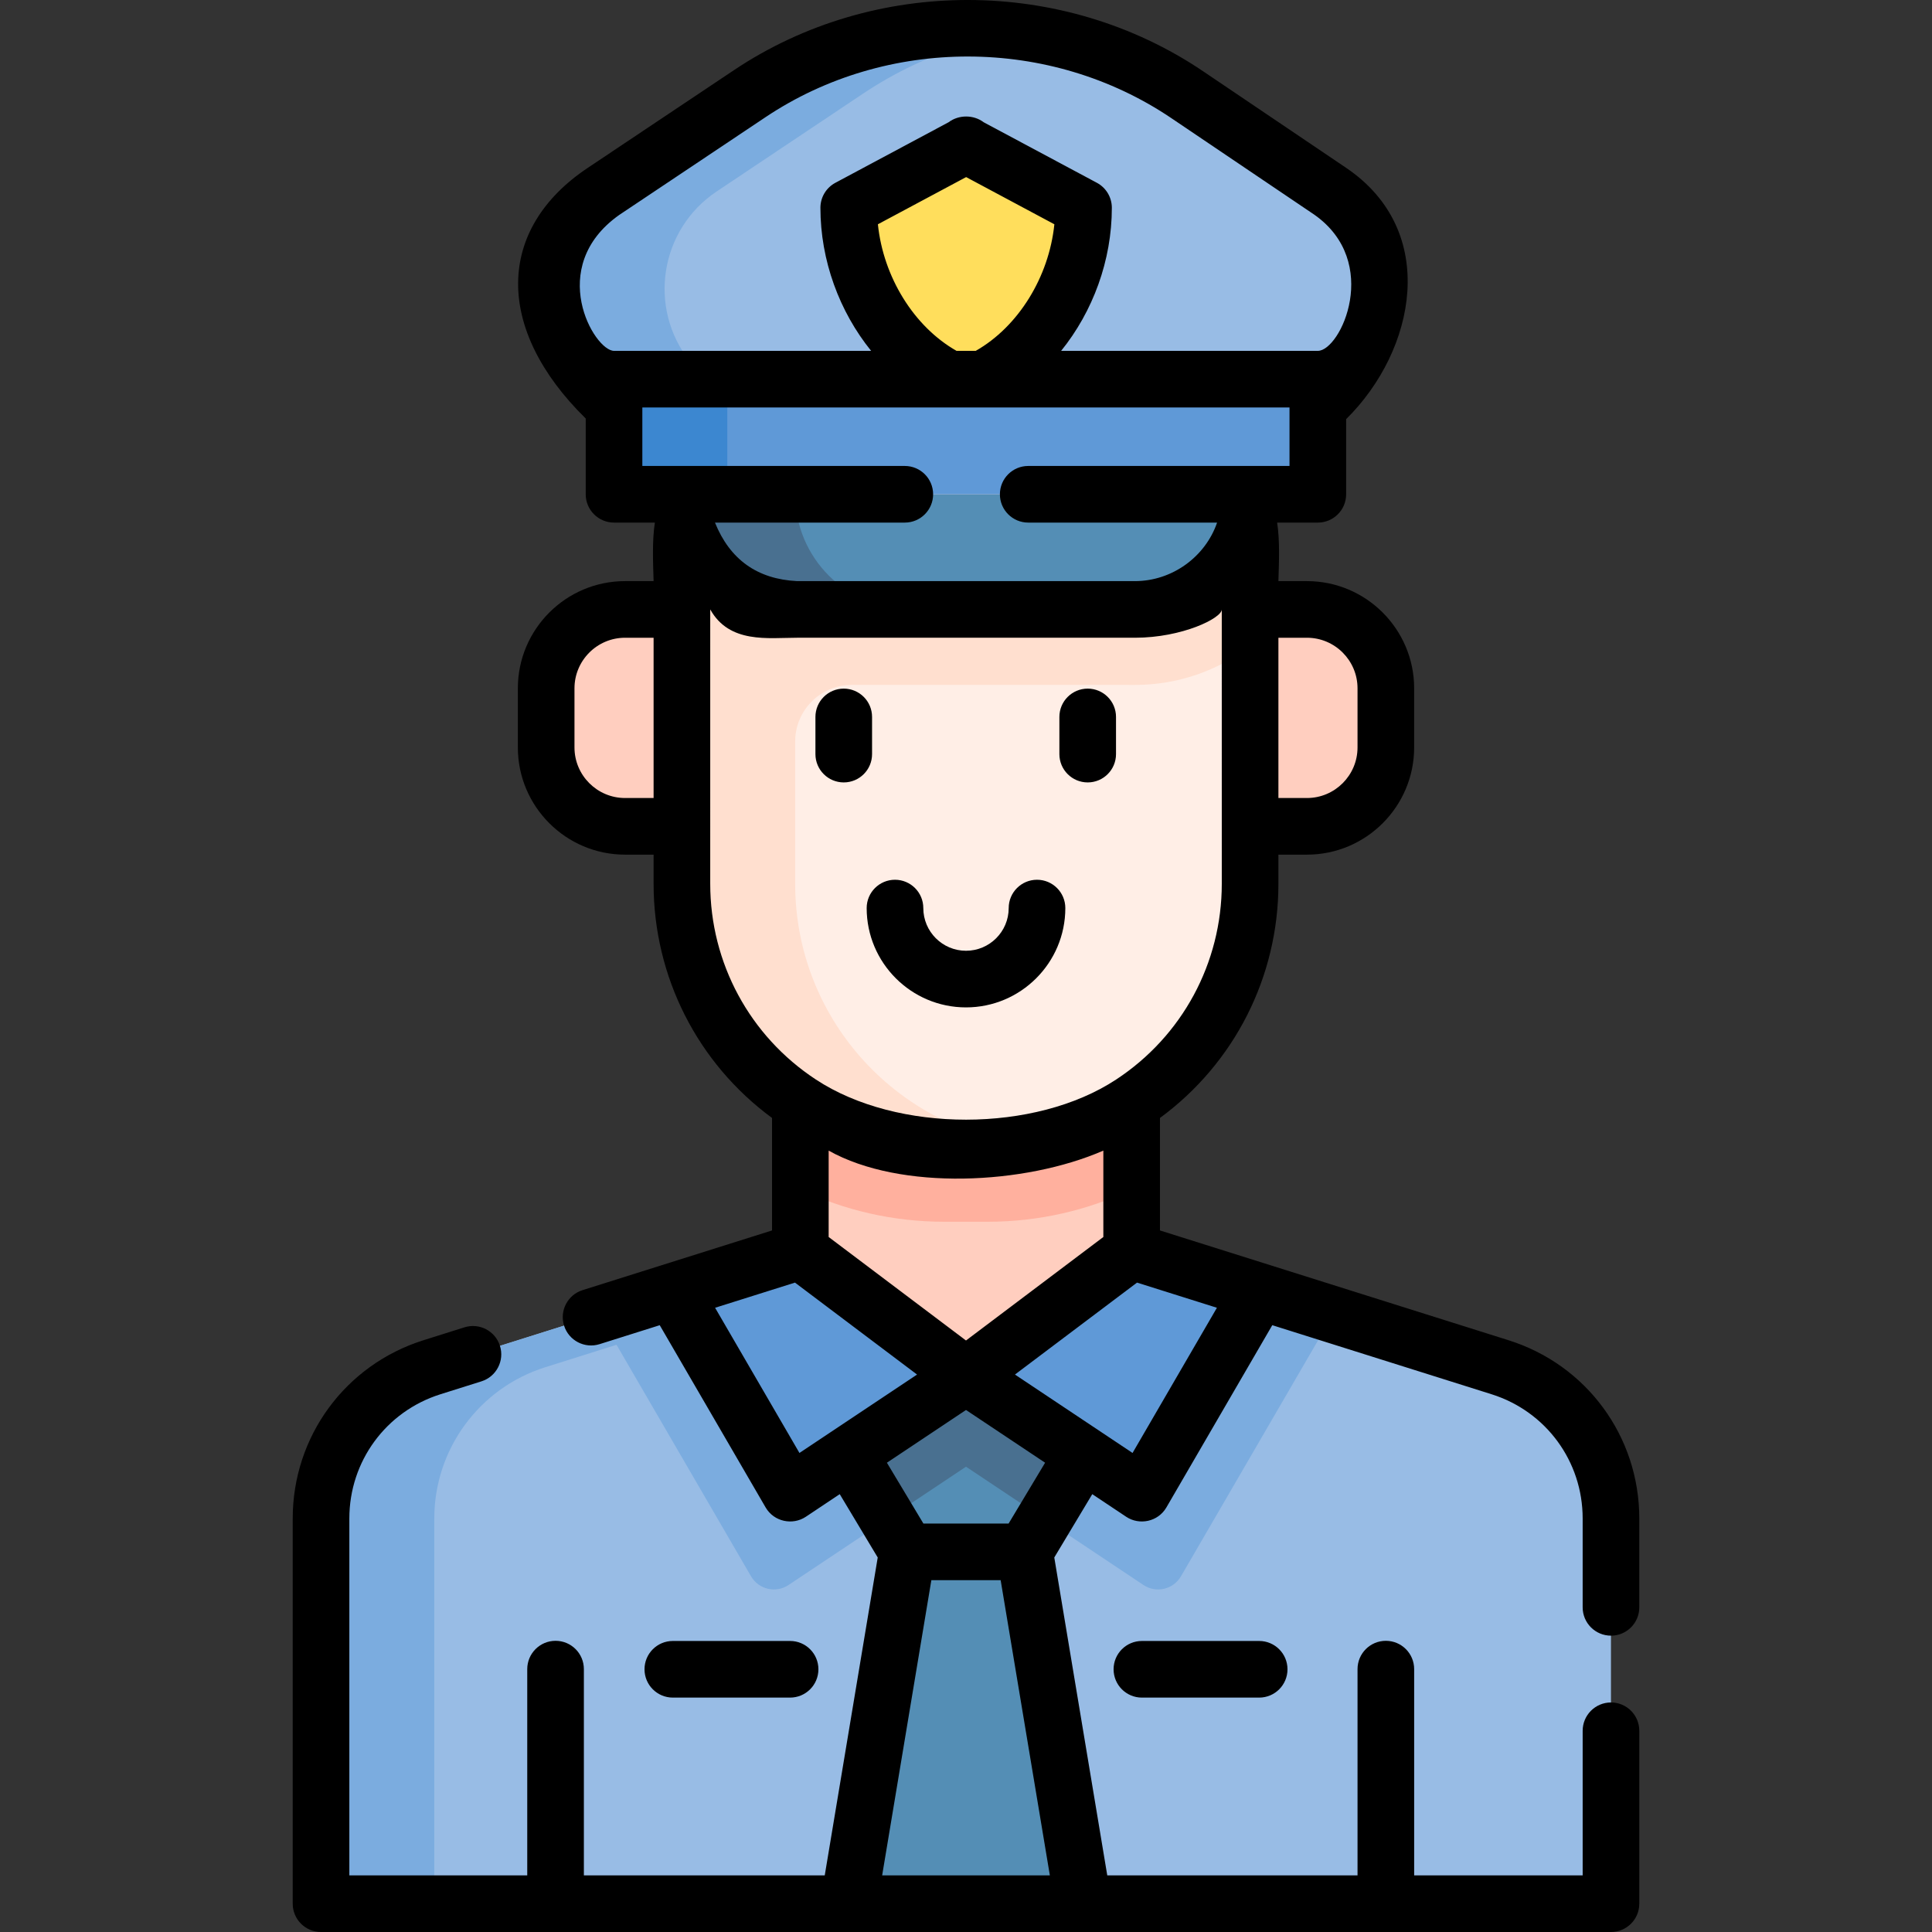 <svg id="Capa_1" enable-background="new 0 0 511.744 511.744" height="512" viewBox="0 0 511.744 511.744" width="512" xmlns="http://www.w3.org/2000/svg"><rect x="0" y="0" width="511.744" height="511.744" fill="#333333" stroke="none"/><g><path d="m299.752 271.274v60.14l-43.88 33.05-43.88-33.05v-60.14z" fill="#ffcebf"/><path d="m299.752 271.274v43.79c-11.58 5.49-24.51 8.55-38.14 8.55h-11.48c-13.63 0-26.56-3.06-38.14-8.55v-43.79z" fill="#ffb09e"/><path d="m426.712 402.214v102.03h-341.68v-102.03c0-18.33 11.89-34.55 29.38-40.06l44.25-13.94 53.36-16.8 43.85 33.05 43.85-33.05 53.36 16.8 44.25 13.94c17.49 5.51 29.38 21.73 29.38 40.06z" fill="#98bce5"/><path d="m353.082 348.214-40.269 69.312c-2.027 3.49-6.578 4.547-9.936 2.308l-26.245-17.499-20.76-13.84-20.76 13.84-26.245 17.499c-3.358 2.239-7.908 1.182-9.936-2.308l-40.269-69.312 53.36-16.8 43.85 33.05 43.85-33.05z" fill="#7bacdf"/><path d="m212.022 331.414 8.84 6.66-76.45 24.08c-17.49 5.51-29.38 21.73-29.38 40.06v102.03h-30v-102.03c0-18.33 11.89-34.55 29.38-40.06z" fill="#7bacdf"/><path d="m212.02 331.414 43.852 33.046-46.593 31.063-31.063-53.462z" fill="#5f99d7"/><path d="m299.725 331.414-43.853 33.046 46.594 31.063 31.062-53.462z" fill="#5f99d7"/><path d="m255.872 364.46-31.062 20.709 15.531 25.885h31.062l15.531-25.885z" fill="#548eb5"/><path d="m286.932 385.164-10.3 17.17-20.76-13.84-20.76 13.84-10.3-17.17 31.06-20.7z" fill="#497090"/><path d="m240.341 411.054-15.531 93.188h62.124l-15.531-93.188z" fill="#548eb5"/><path d="m331.122 142.794v91.31c0 38.39-31.12 69.51-69.51 69.51h-11.48c-38.39 0-69.51-31.12-69.51-69.51v-91.31c0-11.75 9.53-21.28 21.29-21.28h107.92c11.76 0 21.29 9.53 21.29 21.28z" fill="#ffeee6"/><path d="m331.12 161.425h15.061c11.541 0 20.897 9.356 20.897 20.897v15.659c0 11.541-9.356 20.897-20.897 20.897h-15.061z" fill="#ffcebf"/><path d="m180.624 161.425h-15.061c-11.541 0-20.897 9.356-20.897 20.897v15.659c0 11.541 9.356 20.897 20.897 20.897h15.061z" fill="#ffcebf"/><path d="m198.608 24.799-38.796 25.929c-15.058 10.064-18.318 30.838-7.067 45.031l27.879 35.17h150.496l28.102-35.281c11.266-14.144 8.085-34.888-6.901-45.007l-37.874-25.571c-17.167-11.59-37.408-17.784-58.122-17.784-20.547 0-40.634 6.095-57.717 17.513z" fill="#98bce5"/><path d="m271.322 8.374c-5.14.75-10.2 1.88-15.15 3.39-9.73 2.95-19.02 7.32-27.56 13.03l-38.8 25.93c-15.06 10.07-18.32 30.84-7.07 45.03l27.88 35.17h-30l-27.88-35.17c-11.25-14.19-7.99-34.96 7.07-45.03l38.8-25.93c8.54-5.71 17.83-10.08 27.56-13.03 9.72-2.96 19.88-4.48 30.15-4.48 5.04 0 10.05.37 15 1.09z" fill="#7bacdf"/><path d="m309.832 121.514h-77.92-30c-11.76 0-21.29 9.53-21.29 21.28v91.31c0 38.389 31.121 69.51 69.51 69.51h11.48c3.14 0 6.23-.21 9.26-.62-34.01-4.52-60.25-33.64-60.25-68.89v-37.688c0-8.285 6.709-15.001 14.994-15 25.601.003 75.006.008 75.006.008 11.45 0 22.02-3.83 30.5-10.28v-28.35c0-11.75-9.53-21.28-21.29-21.28z" fill="#ffdfcf"/><path d="m300.624 161.425h-89.504c-16.842 0-30.496-13.654-30.496-30.496h150.496c0 16.842-13.654 30.496-30.496 30.496z" fill="#548eb5"/><path d="m241.122 161.424h-30c-16.84 0-30.5-13.65-30.5-30.5h30c0 16.85 13.66 30.5 30.5 30.5z" fill="#497090"/><path d="m162.645 100.433h186.414v30.496h-186.414z" fill="#5f99d7"/><path d="m162.642 100.434h30v30.49h-30z" fill="#3c87d0"/><path d="m256.006 38.456v-.107l-.1.054-.1-.054v.107l-30.996 16.576c0 18.332 10.355 37.239 26.749 45.441h8.693c16.394-8.202 26.749-27.11 26.749-45.441z" fill="#ffde5c"/><g><path d="m426.712 433.254c4.142 0 7.5-3.357 7.5-7.5v-23.54c0-21.715-13.916-40.688-34.627-47.213l-92.333-29.08v-29.799c19.714-14.493 31.37-37.376 31.37-62.017v-7.727h7.559c15.658 0 28.397-12.739 28.397-28.397v-15.658c0-15.658-12.739-28.397-28.397-28.397h-7.559c.141-4.942.416-10.58-.335-15.501h10.775c4.142 0 7.5-3.357 7.5-7.5v-19.898c18.431-18.2 24.828-49.807-.043-66.597l-37.871-25.571c-37.131-25.063-87.078-25.126-124.203-.3l-38.801 25.931c-24.264 16.222-24.646 42.669-.501 66.365v20.069c0 4.143 3.358 7.5 7.5 7.5h10.815c-.751 4.921-.475 10.559-.335 15.501h-7.559c-15.658 0-28.397 12.739-28.397 28.397v15.658c0 15.658 12.739 28.397 28.397 28.397h7.559v7.727c0 24.645 11.658 47.53 31.37 62.017v29.799l-50.184 15.81c-3.951 1.244-6.145 5.456-4.9 9.406 1.244 3.95 5.452 6.147 9.407 4.9l15.932-5.019 28.047 48.271c2.208 3.801 7.158 4.797 10.645 2.473l8.987-5.991 10.063 16.773-14.033 84.2h-63.802v-54.628c0-4.143-3.358-7.5-7.5-7.5s-7.5 3.357-7.5 7.5v54.628h-47.123v-94.53c0-15.135 9.698-28.358 24.133-32.906l10.86-3.42c3.951-1.244 6.145-5.455 4.901-9.406-1.245-3.95-5.456-6.146-9.407-4.9l-10.86 3.42c-20.711 6.524-34.626 25.498-34.626 47.213v102.03c0 4.143 3.358 7.5 7.5 7.5h341.68c4.142 0 7.5-3.357 7.5-7.5v-45.8c0-4.143-3.358-7.5-7.5-7.5s-7.5 3.357-7.5 7.5v38.3h-44.634v-54.628c0-4.143-3.358-7.5-7.5-7.5s-7.5 3.357-7.5 7.5v54.628h-66.29l-14.033-84.2 10.063-16.773 8.987 5.991c3.487 2.324 8.436 1.329 10.645-2.473l28.048-48.274 58.08 18.291c14.435 4.548 24.133 17.771 24.133 32.906v23.54c0 4.145 3.358 7.502 7.5 7.502zm-134.46-128.482v22.881l-36.38 27.416-36.38-27.416v-22.881c19.047 10.679 51.911 9.076 72.76 0zm53.929-135.847c7.387 0 13.397 6.01 13.397 13.397v15.658c0 7.388-6.01 13.397-13.397 13.397h-7.559v-42.453h7.559zm-182.201-111.965 38.802-25.932c32.128-21.48 75.343-21.426 107.474.262l37.87 25.57c17.852 12.55 6.997 36.074.937 36.074h-67.993c8.406-10.398 13.432-23.948 13.432-37.903 0-2.767-1.523-5.309-3.963-6.613l-29.992-16.039c-2.667-2.027-6.614-2.022-9.282 0l-29.992 16.039c-2.44 1.305-3.963 3.847-3.963 6.613 0 13.955 5.025 27.505 13.432 37.903h-68.099c-5.271.001-18.146-22.15 1.337-35.974zm89.384 35.975c-11.299-6.417-19.402-19.579-20.829-33.529l23.372-12.498 23.371 12.498c-1.427 13.951-9.531 27.113-20.829 33.529zm-83.222 15h171.42v15.489h-69.21c-4.142 0-7.5 3.357-7.5 7.5s3.358 7.5 7.5 7.5h50.027c-3.124 9.099-11.944 15.5-21.757 15.5h-89.5c-10.523-.522-17.771-5.689-21.742-15.5h50.282c4.142 0 7.5-3.357 7.5-7.5s-3.358-7.5-7.5-7.5h-69.52zm-4.578 103.443c-7.387 0-13.397-6.01-13.397-13.397v-15.658c0-7.388 6.01-13.397 13.397-13.397h7.559v42.453h-7.559zm22.558 22.727.002-72.68c5.081 9.109 15.331 7.5 22.998 7.499h89.5c12.5.001 22.998-5.185 22.998-7.499l.002 72.68c0 20.954-10.462 40.333-27.995 51.846-21.45 14.124-57.92 14.217-79.519-.006-17.523-11.507-27.986-30.886-27.986-51.84zm23.634 150.753-22.344-38.458 21.16-6.665 32.336 24.355zm66.325 111.883h-44.417l13.031-78.188h18.355zm-10.924-93.187h-22.569l-9.667-16.112 20.952-13.968 20.952 13.968zm32.831-18.696-31.151-20.769 32.336-24.355 21.161 6.664z"/><path d="m209.279 449.657c4.142 0 7.5-3.357 7.5-7.5s-3.358-7.5-7.5-7.5h-31.063c-4.142 0-7.5 3.357-7.5 7.5s3.358 7.5 7.5 7.5z"/><path d="m302.465 434.657c-4.142 0-7.5 3.357-7.5 7.5s3.358 7.5 7.5 7.5h31.063c4.142 0 7.5-3.357 7.5-7.5s-3.358-7.5-7.5-7.5z"/><path d="m223.49 207.246c4.142 0 7.5-3.357 7.5-7.5v-9.845c0-4.143-3.358-7.5-7.5-7.5s-7.5 3.357-7.5 7.5v9.845c0 4.143 3.358 7.5 7.5 7.5z"/><path d="m288.107 207.246c4.142 0 7.5-3.357 7.5-7.5v-9.845c0-4.143-3.358-7.5-7.5-7.5s-7.5 3.357-7.5 7.5v9.845c0 4.143 3.358 7.5 7.5 7.5z"/><path d="m255.872 266.837c14.507 0 26.309-11.802 26.309-26.309 0-4.143-3.358-7.5-7.5-7.5s-7.5 3.357-7.5 7.5c0 6.235-5.073 11.309-11.309 11.309s-11.309-5.073-11.309-11.309c0-4.143-3.358-7.5-7.5-7.5s-7.5 3.357-7.5 7.5c.001 14.507 11.802 26.309 26.309 26.309z"/></g></g></svg>